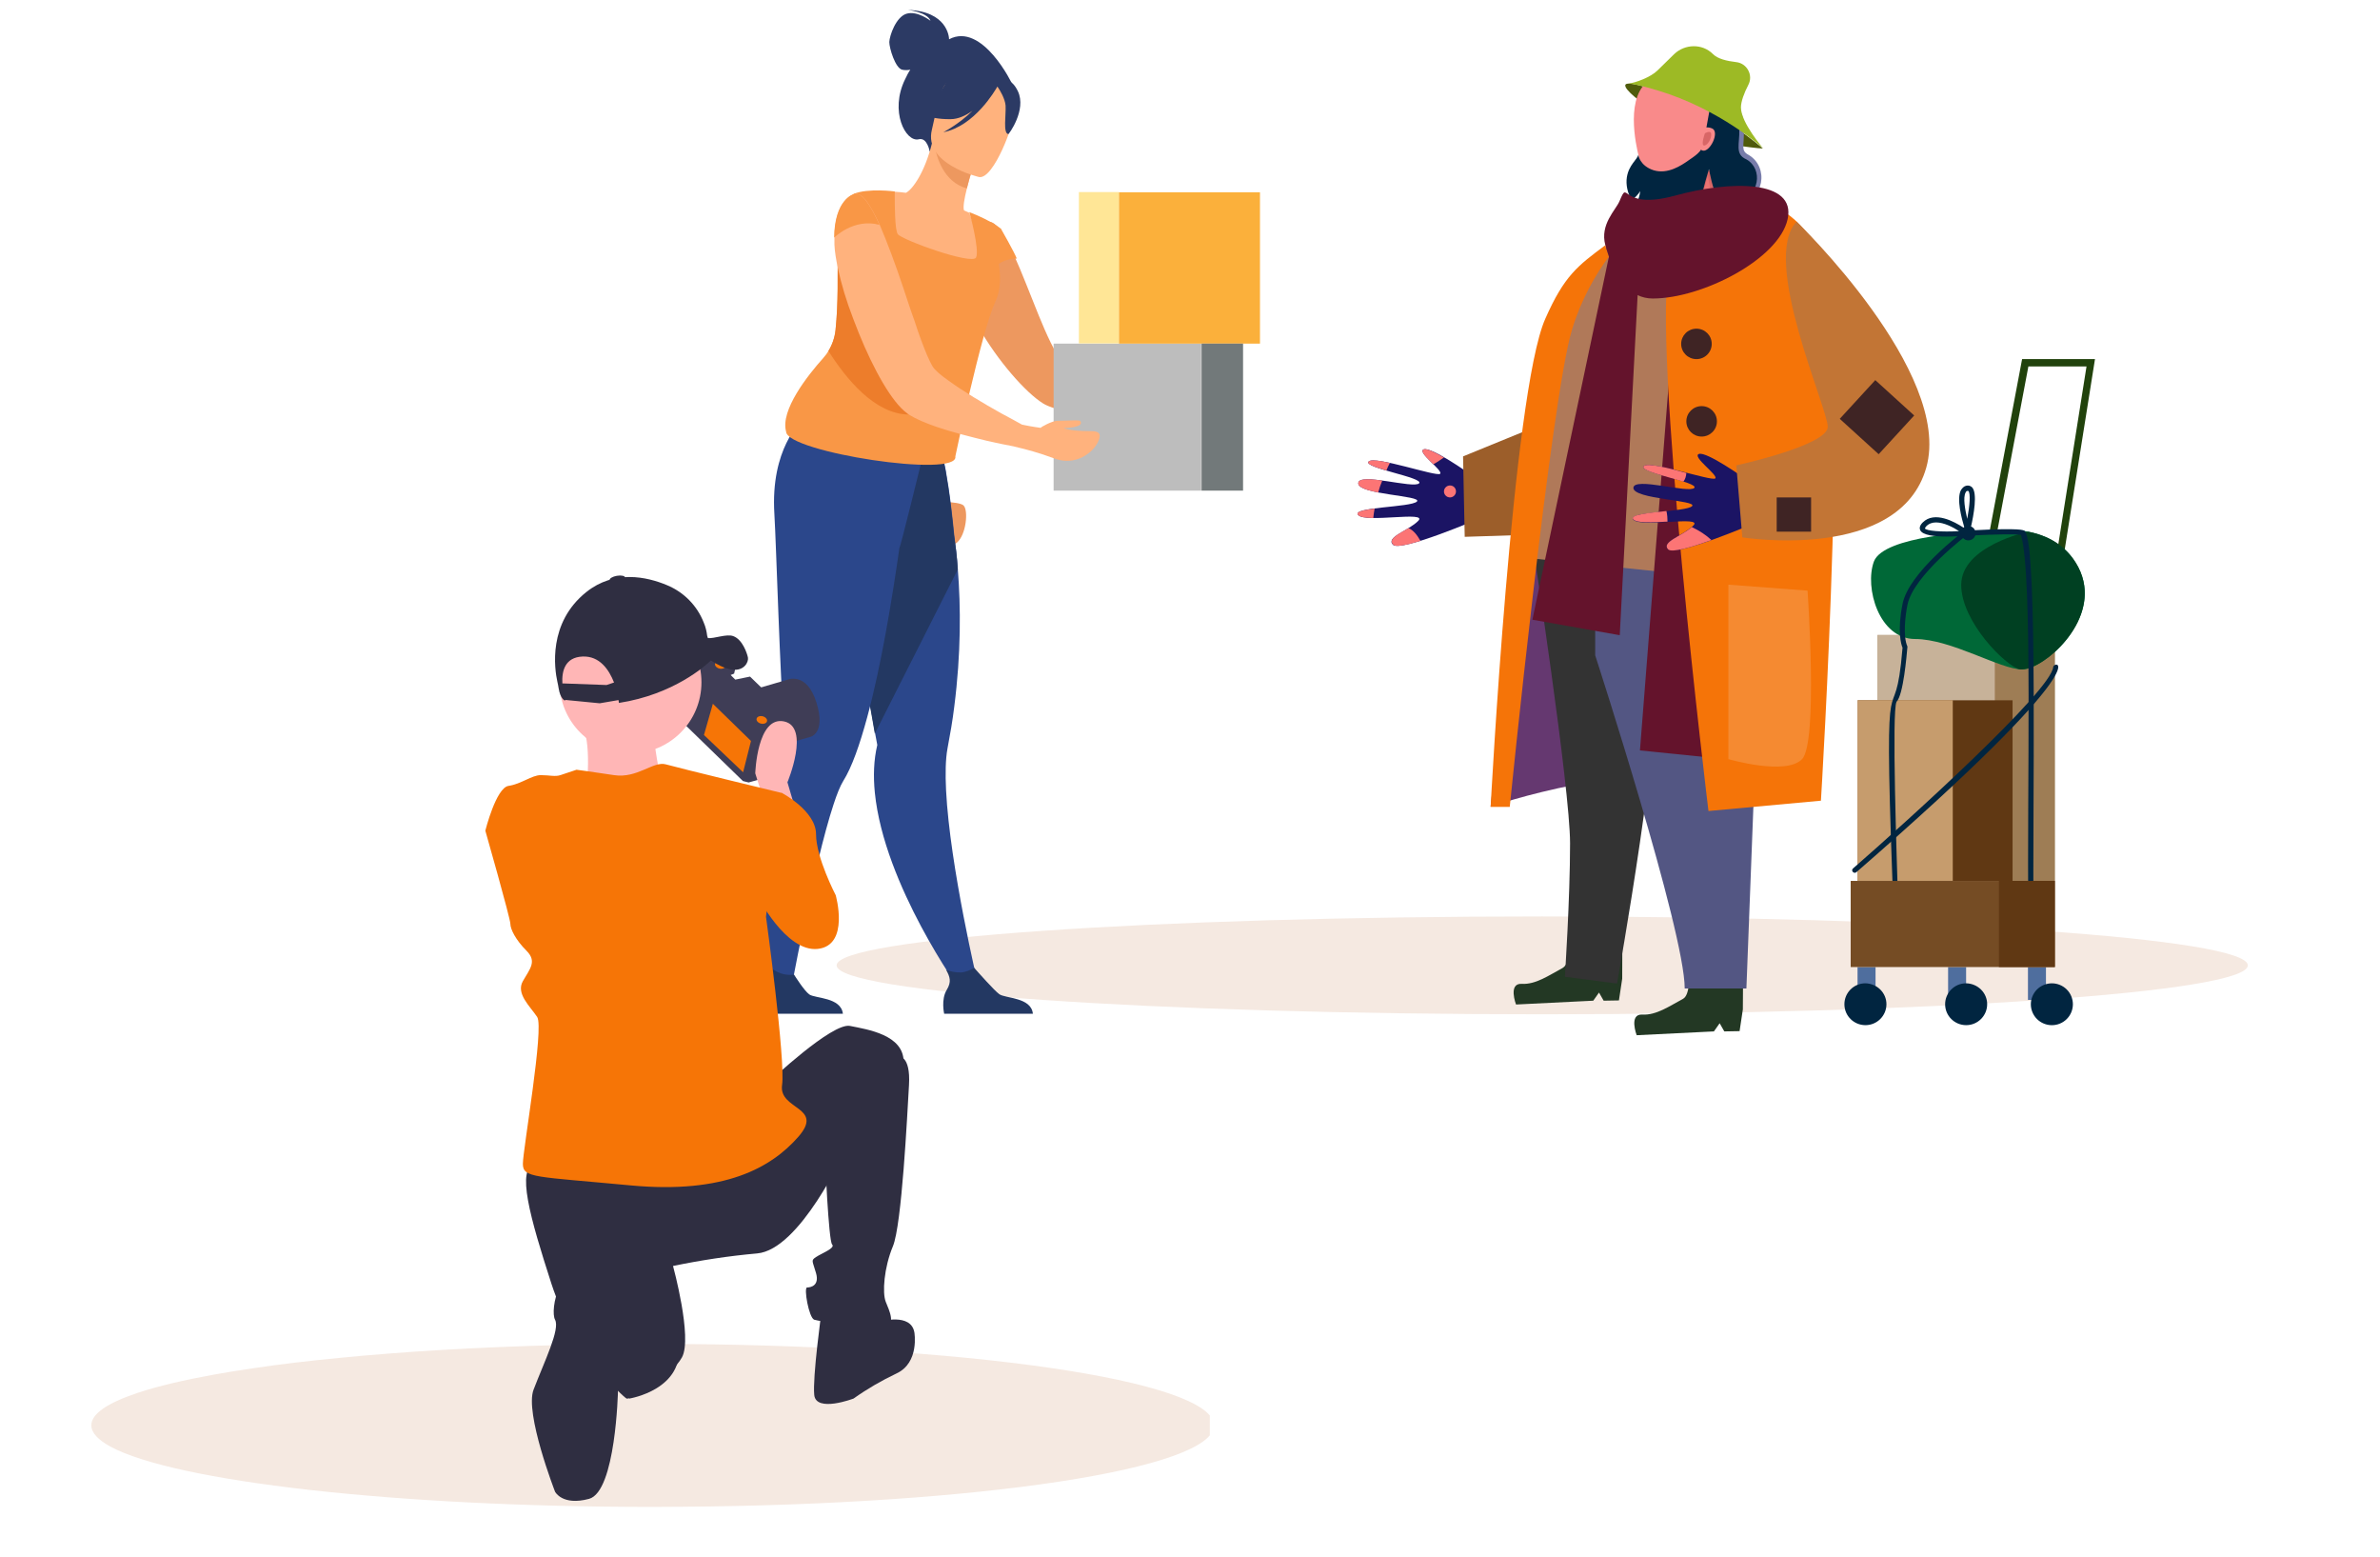 <svg width="240" height="157" viewBox="0 0 240 157" fill="none" xmlns="http://www.w3.org/2000/svg">
<path d="M96.492 54.706C95.65 55.443 93.361 52.863 93.058 52.528C93.058 52.495 93.025 52.495 93.025 52.495L93.698 50.585C93.698 50.585 96.66 50.485 97.165 50.954C97.67 51.456 97.434 53.902 96.492 54.706Z" fill="#ED985F"/>
<path d="M115.861 40.733L115.614 42.358C115.614 42.358 115.504 42.358 115.312 42.358C114.737 42.331 113.284 42.248 111.667 42.055C109.227 41.807 106.349 41.394 105.198 40.677C103.444 39.603 100.566 36.323 98.702 33.016C98.647 32.934 98.62 32.851 98.565 32.768C97.578 31.032 96.921 29.296 96.866 27.89C96.838 27.036 96.921 26.32 97.085 25.686C97.304 24.859 97.688 24.198 98.072 23.702C98.127 23.619 98.181 23.536 98.264 23.481C98.894 22.709 99.525 22.406 99.525 22.406C99.853 22.269 100.182 22.434 100.566 22.82C100.868 23.123 101.169 23.591 101.498 24.198L101.525 24.225C101.58 24.335 101.662 24.473 101.745 24.639C101.772 24.666 101.772 24.694 101.8 24.721C101.937 25.024 102.101 25.355 102.238 25.686C103.883 29.296 105.637 34.752 107.09 36.378C107.72 37.067 110.598 38.445 112.873 39.465C114.545 40.181 115.861 40.733 115.861 40.733Z" fill="#ED985F"/>
<path d="M155.519 102.249C194.816 102.249 226.673 100.041 226.673 97.318C226.673 94.595 194.816 92.387 155.519 92.387C116.221 92.387 84.365 94.595 84.365 97.318C84.365 100.041 116.221 102.249 155.519 102.249Z" fill="#F5E9E1"/>
<path d="M163.611 90.333L159.455 90.141C159.455 90.141 158.932 96.825 157.556 97.592C156.179 98.332 154.858 99.263 153.454 99.181C152.051 99.099 152.876 101.263 152.876 101.263L160.666 100.879L161.244 100.058L161.712 100.879L163.254 100.852L163.584 98.66L163.611 90.333Z" fill="#233824"/>
<path d="M148.197 47.762C148.197 47.762 144.343 45.022 143.573 45.296C142.83 45.57 145.555 47.433 145.224 47.762C144.894 48.091 138.591 45.899 138.012 46.529C137.407 47.159 143.628 48.145 143.105 48.721C142.554 49.296 136.967 47.57 136.967 48.721C136.967 49.871 143.463 49.953 142.885 50.556C142.307 51.159 136.196 51.104 136.967 51.926C137.737 52.748 144.013 51.487 143.022 52.501C142.031 53.515 139.719 54.145 140.462 54.912C141.205 55.706 149.298 52.227 149.298 52.227L148.197 47.762Z" fill="#1B1464"/>
<path d="M136.966 48.721C136.966 49.159 137.875 49.433 138.976 49.652C139.086 49.241 139.223 48.83 139.389 48.447C138.095 48.255 136.966 48.2 136.966 48.721Z" fill="#FC7575"/>
<path d="M136.966 51.926C137.159 52.145 137.737 52.2 138.48 52.227C138.508 51.898 138.563 51.597 138.618 51.268C137.462 51.405 136.636 51.597 136.966 51.926Z" fill="#FC7575"/>
<path d="M142.031 53.241C141.013 53.843 139.939 54.337 140.49 54.912C140.737 55.186 141.893 54.939 143.242 54.528C142.912 53.953 142.554 53.46 142.031 53.241Z" fill="#FC7575"/>
<path d="M143.573 45.296C143.132 45.461 143.903 46.173 144.536 46.803C144.949 46.584 145.279 46.337 145.61 46.118C144.729 45.598 143.875 45.187 143.573 45.296Z" fill="#FC7575"/>
<path d="M138.012 46.529C137.765 46.776 138.673 47.104 139.801 47.433C139.912 47.159 140.022 46.913 140.159 46.666C139.086 46.419 138.205 46.31 138.012 46.529Z" fill="#FC7575"/>
<path d="M146.821 49.543C146.821 49.871 146.545 50.145 146.215 50.145C145.885 50.145 145.61 49.871 145.61 49.543C145.61 49.214 145.885 48.94 146.215 48.94C146.573 48.94 146.821 49.214 146.821 49.543Z" fill="#FC7575"/>
<path d="M121.139 34.64H106.248V49.46H121.139V34.64Z" fill="#BDBDBD"/>
<path d="M127.057 19.382H112.826V34.64H127.057V19.382Z" fill="#FBB03B"/>
<path d="M108.796 34.621H112.815V19.362H108.796V34.621Z" fill="#FFE696"/>
<path d="M125.351 34.64H121.167V49.46H125.351V34.64Z" fill="#72797A"/>
<path d="M203.909 36.201L196.56 75.156H205.065L211.259 36.201H203.909ZM204.46 74.416H197.468L204.542 36.941H210.405L204.46 74.416Z" fill="#21420C"/>
<path d="M150.316 81.32C150.316 81.32 164.63 76.279 176.328 78.581L175.723 42.475L154.555 40.502L150.316 81.32Z" fill="#653870"/>
<path d="M165.125 22.559C165.125 22.559 171.098 18.834 178.42 20.861C185.742 22.888 169.309 39.9 169.309 39.9L157.473 35.681L159.813 26.723L165.125 22.559Z" fill="#552E5D"/>
<path d="M169.53 20.724C169.53 20.724 158.684 31.572 154.776 43.05L147.536 46.008L147.702 54.117C147.702 54.117 158.657 53.761 159.015 53.761C159.4 53.788 169.53 20.724 169.53 20.724Z" fill="#9C5E2A"/>
<path d="M154.528 54.693C154.528 54.693 158.326 79.43 158.326 85.018C158.326 90.606 157.803 98.469 157.803 98.469L163.061 99.153C163.061 99.153 167.823 72.828 167.217 64.609C166.612 56.391 167.933 52.72 167.933 52.72L154.528 54.693Z" fill="#333333"/>
<path d="M175.805 93.428L169.777 93.154C169.777 93.154 171.098 99.921 169.722 100.688C168.346 101.427 167.025 102.359 165.621 102.277C164.217 102.194 165.043 104.359 165.043 104.359L172.833 103.975L173.411 103.153L173.879 103.975L175.42 103.948L175.75 101.756L175.805 93.428Z" fill="#233824"/>
<path d="M160.859 51.652V66.061C160.859 66.061 169.887 93.839 169.887 99.647H176.108C176.108 99.647 177.704 59.021 177.704 55.432C177.704 51.844 160.859 51.652 160.859 51.652Z" fill="#535683"/>
<path d="M178.393 20.888C178.393 20.888 171.676 19.984 166.034 22.586C160.391 25.189 154.968 29.846 152.243 56.062L180.595 58.993C180.595 58.966 187.118 28.695 178.393 20.888Z" fill="#B07959"/>
<path d="M171.456 14.149C171.456 14.149 176.989 14.971 177.76 14.971C177.76 14.971 173.466 10.999 167.107 9.109C164.933 8.451 164.079 8.287 163.914 8.533C163.639 8.999 165.868 10.561 165.868 10.561L171.456 14.149Z" fill="#4F5B0B"/>
<path d="M172.888 11.41C173.163 9.684 171.484 8.424 169.75 8.204C168.043 8.013 166.392 7.766 165.648 8.725C163.859 10.999 165.318 16.012 165.318 16.012C165.318 16.012 166.144 18.368 168.456 18.724C170.025 18.943 172.365 14.615 172.888 11.41Z" fill="#F98A8A"/>
<path d="M173.796 16.477C173.796 16.477 173.025 25.299 172.557 26.915C172.062 28.531 167.575 27.463 166.86 26.038C166.144 24.614 167.905 19.299 167.905 19.299L173.796 16.477Z" fill="#EA7373"/>
<path d="M166.997 22.559C167.355 20.888 167.878 19.299 167.878 19.299L173.768 16.477C173.768 16.477 173.576 18.724 173.328 21.162C173.218 21.107 173.163 21.025 173.08 20.915C172.585 20.148 172.227 17.738 172.227 17.738C172.227 17.738 171.539 20.039 171.346 21.326C171.209 22.148 169.64 22.477 168.126 22.532C167.933 22.175 167.823 21.737 167.768 21.381C167.74 21.765 167.768 22.148 167.85 22.532C167.548 22.559 167.272 22.559 166.997 22.559Z" fill="#D86666"/>
<path d="M165.401 19.272C165.208 19.573 164.878 19.957 164.547 20.176C164.107 19.464 163.942 18.587 164.052 17.875C164.245 16.615 165.125 16.067 165.208 15.601C165.208 15.601 165.318 16.697 166.749 17.163C168.181 17.601 169.557 16.669 170.218 16.204C170.878 15.738 171.676 15.3 171.814 14.396C171.952 13.464 172.612 9.903 172.612 9.903C172.612 9.903 172.86 9.3 174.346 10.369C175.833 11.41 175.53 11.985 175.613 13.245C175.695 14.505 175.2 15.354 176.136 15.82C177.072 16.286 177.952 17.93 176.934 19.381C175.915 20.833 173.768 20.696 173.245 19.984C172.722 19.272 172.337 17.053 172.337 17.053C172.337 17.053 171.676 19.135 171.484 20.34C171.374 21.107 169.777 21.354 168.291 21.409C168.098 21.08 167.988 20.696 167.905 20.368C167.878 20.724 167.905 21.08 168.016 21.409C167.245 21.409 166.529 21.354 166.061 21.299C165.621 21.217 165.235 20.998 164.933 20.696C165.18 20.258 165.346 19.765 165.401 19.272Z" fill="#012540"/>
<path d="M174.512 10.314C175.888 11.191 175.778 11.93 175.833 13.053C175.943 14.67 175.448 15.163 176.356 15.629C178.393 16.861 177.952 20.203 175.2 20.587C174.512 20.642 173.713 20.559 173.273 19.984C173.796 20.45 174.539 20.45 175.172 20.313C177.457 19.82 177.815 17.026 176.108 16.067C174.897 15.546 175.448 14.478 175.392 13.053C175.365 12.012 175.64 11.492 174.374 10.506C173.934 10.15 173.025 9.465 172.64 9.876C172.943 9.383 173.989 9.985 174.512 10.314Z" fill="#777CAA"/>
<path d="M171.264 13.19C171.264 13.19 171.842 12.615 172.64 12.944C173.438 13.273 172.475 15.3 171.732 15.19C171.016 15.081 171.264 13.19 171.264 13.19Z" fill="#F98A8A"/>
<path d="M171.924 13.437C171.924 13.437 172.502 13.081 172.557 13.492C172.612 13.903 172.227 14.67 171.842 14.67C171.484 14.642 171.924 13.437 171.924 13.437Z" fill="#D86666"/>
<path d="M167.135 9.109C165.676 8.67 164.685 8.451 164.217 8.424C164.96 8.342 166.474 7.766 167.135 7.109C167.52 6.725 168.181 6.095 168.814 5.465C169.887 4.424 171.649 4.369 172.722 5.438L172.75 5.465C173.218 5.931 174.126 6.15 175.062 6.26C176.163 6.369 176.824 7.575 176.301 8.561C175.888 9.355 175.557 10.232 175.557 10.834C175.557 12.368 177.787 14.944 177.787 14.944C177.787 14.944 173.465 10.999 167.135 9.109Z" fill="#9DBA25"/>
<path d="M169.282 25.819L165.373 75.649L172.915 76.416L170.218 25.819H169.282Z" fill="#64132C"/>
<path d="M162.51 24.614L154.528 62.473L163.336 64.034L165.346 25.819L162.51 24.614Z" fill="#64132C"/>
<path d="M178.393 20.888C178.393 20.888 170.273 18.642 168.373 26.422C166.474 34.202 172.282 81.758 172.282 81.758L183.623 80.717C183.623 80.717 186.733 30.394 183.623 25.463C180.512 20.505 178.393 20.888 178.393 20.888Z" fill="#F57408"/>
<path d="M182.274 59.541C182.274 59.541 183.347 74.827 181.723 76.526C180.099 78.224 174.291 76.526 174.291 76.526V58.939L182.274 59.541Z" fill="#F58A31"/>
<path d="M162.235 25.874C160.914 27.655 159.455 30.148 158.519 33.243C156.4 40.228 152.243 81.347 152.243 81.347H150.316C150.316 81.347 152.518 39.599 155.822 32.147C157.748 27.764 159.125 26.778 161.877 24.723C161.987 25.079 162.125 25.49 162.235 25.874Z" fill="#F57408"/>
<path d="M189.332 88.809H207.224V64.017H189.332V88.809Z" fill="#9E7D55"/>
<path d="M189.322 88.809H201.158V64.017H189.322V88.809Z" fill="#C7B299"/>
<path d="M187.34 88.813H202.948V70.596H187.34V88.813Z" fill="#603813"/>
<path d="M204.499 100.802H206.316V97.487H204.499V100.802Z" fill="#4F6E9E"/>
<path d="M196.446 100.802H198.262V97.487H196.446V100.802Z" fill="#4F6E9E"/>
<path d="M187.315 100.802H189.131V97.487H187.315V100.802Z" fill="#4F6E9E"/>
<path d="M175.943 48.228C175.943 48.228 172.089 45.488 171.319 45.762C170.575 46.036 173.3 47.899 172.97 48.228C172.64 48.556 166.336 46.365 165.758 46.995C165.153 47.625 171.374 48.611 170.851 49.187C170.3 49.762 164.712 48.036 164.712 49.187C164.712 50.337 171.208 50.419 170.63 51.022C170.052 51.625 163.942 51.57 164.712 52.392C165.483 53.213 171.759 51.953 170.768 52.967C169.777 53.98 167.465 54.611 168.208 55.378C168.951 56.172 177.044 52.693 177.044 52.693L175.943 48.228Z" fill="#1B1464"/>
<path d="M170.603 53.131C169.557 54.062 167.52 54.638 168.208 55.377C168.566 55.761 170.576 55.158 172.585 54.446C172.034 53.925 171.346 53.487 170.603 53.131Z" fill="#FC7575"/>
<path d="M165.758 46.995C165.345 47.433 168.126 48.036 169.75 48.556C169.942 48.31 170.025 48.036 170.052 47.68C168.208 47.159 166.089 46.639 165.758 46.995Z" fill="#FC7575"/>
<path d="M168.043 51.515C166.254 51.707 164.244 51.898 164.712 52.364C165.07 52.748 166.667 52.665 168.153 52.583C168.153 52.255 168.126 51.871 168.043 51.515Z" fill="#FC7575"/>
<path d="M181.173 22.34C181.173 22.34 196.945 37.544 194.248 47.132C191.55 56.72 175.695 54.172 175.695 54.172L175.09 46.913C175.09 46.913 184.311 44.913 184.311 43.023C184.311 41.133 177.512 26.148 181.173 22.34Z" fill="#C27535"/>
<path d="M182.632 50.145H179.163V53.597H182.632V50.145Z" fill="#3F2424"/>
<path d="M193.027 41.885L189.105 38.319L185.522 42.222L189.445 45.788L193.027 41.885Z" fill="#3F2424"/>
<path d="M200.028 53.597C199.23 53.597 189.953 53.98 188.963 56.61C187.999 59.24 189.486 64.418 193.119 64.418C196.752 64.418 201.707 67.486 203.909 67.486C206.111 67.486 212.222 62.281 209.579 57.185C206.909 52.09 200.028 53.597 200.028 53.597Z" fill="#006837"/>
<path d="M209.58 57.186C208.396 54.912 206.387 53.953 204.515 53.597C204.515 53.597 197.771 55.021 197.771 58.966C197.771 62.664 202.23 67.13 203.689 67.486C203.772 67.486 203.854 67.486 203.937 67.486C204.102 67.458 204.267 67.431 204.432 67.404C206.91 66.774 212.029 61.952 209.58 57.186Z" fill="#004022"/>
<path d="M196.918 70.581H187.311V88.799H196.918V70.581Z" fill="#C69C6D"/>
<path d="M180.265 22.093C179.384 26.12 171.649 30.093 166.667 30.093C164.355 30.093 163.006 28.038 162.235 25.846C162.097 25.463 161.987 25.079 161.877 24.696C161.327 22.614 162.923 21.189 163.309 20.285C164.3 17.902 163.226 21.244 168.841 19.738C174.484 18.176 181.145 18.094 180.265 22.093Z" fill="#64132C"/>
<path d="M172.612 34.667C172.612 35.517 171.924 36.202 171.071 36.202C170.218 36.202 169.53 35.517 169.53 34.667C169.53 33.818 170.218 33.133 171.071 33.133C171.924 33.133 172.612 33.818 172.612 34.667Z" fill="#3F2424"/>
<path d="M171.594 44.009C172.445 44.009 173.135 43.322 173.135 42.475C173.135 41.627 172.445 40.941 171.594 40.941C170.742 40.941 170.052 41.627 170.052 42.475C170.052 43.322 170.742 44.009 171.594 44.009Z" fill="#3F2424"/>
<path d="M190.229 101.236C190.229 102.386 189.293 103.345 188.109 103.345C186.953 103.345 185.99 102.414 185.99 101.236C185.99 100.085 186.926 99.126 188.109 99.126C189.293 99.154 190.229 100.085 190.229 101.236Z" fill="#012540"/>
<path d="M200.386 101.236C200.386 102.386 199.45 103.345 198.266 103.345C197.11 103.345 196.147 102.414 196.147 101.236C196.147 100.085 197.083 99.126 198.266 99.126C199.45 99.154 200.386 100.085 200.386 101.236Z" fill="#012540"/>
<path d="M207.722 103.188C208.804 102.742 209.317 101.508 208.869 100.431C208.421 99.355 207.182 98.844 206.1 99.29C205.019 99.736 204.505 100.97 204.953 102.046C205.401 103.122 206.641 103.633 207.722 103.188Z" fill="#012540"/>
<path d="M190.917 91.319L190.834 88.826C189.898 63.596 191.054 75.047 191.853 65.294C191.715 64.993 191.302 63.651 191.853 60.884C192.486 57.706 197.881 53.679 198.101 53.487L198.404 53.898C198.349 53.926 192.954 58.007 192.348 60.966C192.128 62.089 191.88 64.144 192.348 65.185C192.266 66.116 191.935 70.061 191.247 70.746C190.752 71.677 191.275 86.634 191.412 91.291L190.917 91.319Z" fill="#012540"/>
<path d="M205.065 92.004H204.542C204.377 80.197 205.01 58.007 203.799 53.925C203.331 53.816 200.992 53.871 198.9 53.98L198.872 53.46C203.854 53.213 204.074 53.432 204.185 53.542C205.533 54.884 204.928 82.881 205.065 92.004Z" fill="#012540"/>
<path d="M186.871 87.538C192.403 82.717 206.827 69.677 207.047 67.239C207.102 66.527 212.442 65.979 187.201 87.922C186.953 88.141 186.595 87.758 186.871 87.538Z" fill="#012540"/>
<path d="M186.625 97.487H207.214V88.803H186.625V97.487Z" fill="#754C24"/>
<path d="M201.571 97.487H207.214V88.803H201.571V97.487Z" fill="#603813"/>
<path d="M198.762 53.076C199.01 51.981 199.45 49.679 198.844 49.104C198.679 48.967 198.487 48.913 198.266 48.967C198.046 49.022 197.881 49.186 197.743 49.406C197.275 50.282 197.826 52.309 198.074 53.131C198.046 53.159 198.019 53.186 197.991 53.186C197.083 52.583 195.073 51.488 193.89 52.666C193.532 53.022 193.559 53.296 193.642 53.46C193.89 53.953 195.073 54.09 196.284 54.09C196.835 54.09 197.358 54.063 197.826 54.035C197.936 54.282 198.184 54.474 198.487 54.474C198.899 54.474 199.23 54.145 199.23 53.734C199.202 53.433 199.037 53.186 198.762 53.076ZM198.211 49.652C198.266 49.515 198.349 49.488 198.404 49.488C198.431 49.488 198.431 49.488 198.459 49.488C198.487 49.488 198.487 49.488 198.487 49.488C198.734 49.734 198.624 50.995 198.376 52.309C198.156 51.351 197.936 50.173 198.211 49.652ZM194.11 53.268C194.11 53.241 194.137 53.186 194.248 53.049C194.523 52.775 194.853 52.666 195.238 52.666C196.037 52.666 196.973 53.159 197.551 53.542C195.789 53.652 194.22 53.515 194.11 53.268Z" fill="#012540"/>
<path d="M95.705 3.959C95.705 3.712 95.513 1.137 91.549 1C91.549 1 93.503 1.219 93.833 2.096C93.833 2.096 92.512 1.055 91.411 1.384C90.338 1.712 89.704 3.602 89.677 4.233C89.677 4.863 90.283 6.862 90.971 7.027C91.219 7.082 91.521 7.082 91.796 7.027C91.604 7.301 91.439 7.629 91.273 7.986C89.677 11.218 91.329 14.368 92.65 14.04C93.503 13.82 93.751 15.272 93.751 15.272L102.091 8.533C102.119 8.506 99.063 2.178 95.705 3.959Z" fill="#2C3A64"/>
<path d="M98.623 99.236L96.861 99.893C96.861 99.893 89.154 89.264 88.218 79.895C88.053 78.224 88.108 76.608 88.466 75.101C88.466 75.101 88.383 74.663 88.246 73.923C88.191 73.567 88.108 73.156 88.025 72.663C87.778 71.239 87.42 69.294 87.034 67.047C86.126 61.925 84.942 55.377 84.034 50.584L84.502 50.419L89.677 48.748L90.751 45.379L94.604 44.365C94.604 44.365 95.457 46.036 96.228 53.953C96.366 54.994 96.503 56.145 96.586 57.377C96.889 61.158 96.916 65.87 96.228 71.239C96.063 72.609 95.815 74.033 95.54 75.485C95.347 76.553 95.32 78.005 95.402 79.676C95.788 87.347 98.623 99.236 98.623 99.236Z" fill="#2B478B"/>
<path d="M96.586 57.405L88.218 73.951C88.163 73.595 88.08 73.184 87.998 72.691C87.75 71.266 87.392 69.321 87.007 67.075C86.099 61.952 84.915 55.405 84.007 50.611L84.475 50.447L89.649 48.776L90.723 45.406L94.576 44.393C94.576 44.393 95.43 46.064 96.201 53.981C96.366 54.994 96.503 56.145 96.586 57.405Z" fill="#233862"/>
<path d="M92.925 46.502L92.733 44.858C89.484 45.708 80.814 42.475 80.814 42.475C80.814 42.475 77.676 45.215 78.089 51.816C78.281 55.022 78.667 68.691 79.052 72.746C79.19 74.198 79.3 75.266 79.355 75.677C79.382 75.814 79.327 75.924 79.272 76.033C78.694 76.992 78.226 77.978 77.869 78.992C74.097 88.991 78.447 101.291 78.447 101.291L79.575 100.825C79.575 100.825 82.052 87.128 84.062 81.074C84.392 80.06 84.722 79.238 85.025 78.745C85.906 77.348 86.704 75.047 87.448 72.307C88.851 67.157 89.952 60.446 90.696 55.241C90.778 55.268 92.925 46.502 92.925 46.502Z" fill="#2B478B"/>
<path d="M99.118 26.477C98.1 26.942 96.861 27.271 95.375 27.353C89.787 27.655 88.549 22.806 88.301 19.573C89.099 19.272 89.815 19.299 90.2 19.327C90.585 19.354 90.998 19.382 91.356 19.436C92.044 19.08 93.255 17.354 93.971 14.478L94.219 14.588L98.238 16.478C98.238 16.478 97.797 17.793 97.494 19.026C97.247 20.012 97.082 20.943 97.219 21.217C97.549 21.354 97.715 21.436 97.715 21.436C97.77 21.491 98.65 23.71 99.118 26.477Z" fill="#FFB27D"/>
<path d="M100.495 30.12C100.44 30.23 100.412 30.339 100.357 30.449C98.953 33.462 96.338 46.009 96.338 46.009C96.724 48.255 79.327 45.57 79.272 43.516C78.667 41.352 81.447 37.845 83.016 36.092C83.209 35.873 83.401 35.626 83.539 35.38C83.924 34.75 84.172 34.037 84.254 33.298C84.557 30.394 84.447 27.655 84.475 26.011C84.778 25.792 85.08 25.573 85.356 25.381C85.769 25.079 86.154 24.778 86.429 24.504C86.732 24.175 86.924 23.874 86.952 23.491C86.98 23.217 86.952 22.943 86.924 22.641C86.924 22.504 86.897 22.367 86.87 22.23C86.649 20.833 86.071 19.546 86.071 19.546C87.558 18.943 90.228 19.299 90.228 19.299C90.228 19.299 90.228 19.436 90.228 19.683C90.228 20.642 90.228 23.134 90.53 23.6C90.916 24.175 98.045 26.751 98.43 25.956C98.788 25.162 97.797 21.518 97.742 21.381C100.137 22.313 100.99 23.107 100.99 23.107C99.531 24.038 101.623 27.189 100.495 30.12Z" fill="#F99746"/>
<path d="M98.237 16.45C98.237 16.45 97.797 17.765 97.494 18.998C95.155 18.34 94.439 15.875 94.219 14.56L98.237 16.45Z" fill="#ED985F"/>
<path d="M98.733 17.848C98.733 17.848 93.118 16.56 93.971 13.081C94.824 9.602 94.687 7.109 98.32 7.794C101.954 8.479 102.311 9.958 102.311 11.191C102.311 12.396 100.219 18.094 98.733 17.848Z" fill="#FFB27D"/>
<path d="M102.642 9.191C102.036 7.931 101.32 7.986 100.88 8.232C98.237 5.794 95.65 7.794 95.65 7.794C94.659 10.205 92.485 11.163 92.485 11.163C92.485 11.163 93.338 12.04 95.843 12.013C96.614 12.013 97.384 11.656 98.072 11.163C96.724 12.506 95.127 13.328 95.127 13.328C98.265 12.725 100.357 9.109 100.577 8.725C100.852 9.109 101.348 9.958 101.403 10.643C101.458 11.602 101.128 13.437 101.678 13.519C101.706 13.574 103.55 11.081 102.642 9.191Z" fill="#2C3A64"/>
<path d="M100.963 23.107C100.963 23.107 102.311 25.463 102.532 26.066C102.532 26.066 100.77 26.011 100.054 27.353C100.054 27.353 99.889 23.436 100.963 23.107Z" fill="#F99746"/>
<path d="M91.659 41.79C88.218 41.763 85.328 38.201 83.539 35.38C83.924 34.75 84.172 34.037 84.254 33.298C84.557 30.394 84.447 27.654 84.475 26.011C84.778 25.792 85.08 25.573 85.356 25.381C85.768 25.079 86.154 24.778 86.429 24.504C89.237 29.216 96.311 41.845 91.659 41.79Z" fill="#ED7D2B"/>
<path d="M84.998 102.194H76.052C76.052 102.194 75.832 100.852 76.299 99.811C76.74 98.825 77.456 98.386 77.29 97.181C77.868 97.756 78.777 98.414 80.07 98.249C80.236 98.496 81.089 99.866 81.612 100.249C82.19 100.66 84.805 100.523 84.998 102.194Z" fill="#233862"/>
<path d="M104.156 102.194H95.21C95.21 102.194 94.879 100.77 95.457 99.811C95.98 98.962 95.788 98.469 95.402 97.757C95.815 97.921 96.338 98.058 96.916 98.03C97.357 98.003 97.825 97.811 98.237 97.565C98.623 98.003 100.274 99.866 100.77 100.222C101.375 100.66 103.99 100.523 104.156 102.194Z" fill="#233862"/>
<path d="M110.899 43.899C110.872 43.461 110.294 43.461 109.826 43.461C109.083 43.461 107.927 43.406 107.238 43.16C107.238 43.16 109.385 43.132 108.945 42.447C108.862 42.31 107.789 42.42 106.605 42.42C106.11 42.42 104.899 43.078 104.954 43.132C104.101 43.023 103.302 42.858 103.055 42.804C102.476 42.475 101.761 42.091 100.99 41.68C99.173 40.667 97.109 39.434 95.678 38.393C94.852 37.818 94.246 37.297 94.026 36.914C93.696 36.339 93.31 35.435 92.897 34.311C92.677 33.736 92.457 33.079 92.237 32.394C91.824 31.271 91.439 30.065 91.026 28.832C90.282 26.614 89.457 24.395 88.714 22.669C88.218 21.6 87.723 20.696 87.282 20.148C86.924 19.71 86.567 19.491 86.236 19.546C86.181 19.546 86.154 19.573 86.099 19.573C86.099 19.573 84.172 20.121 84.144 23.984C84.144 24.203 84.144 24.422 84.144 24.669C84.172 25.354 84.309 26.175 84.502 27.079C84.832 28.613 85.355 30.367 86.044 32.147C86.236 32.64 86.429 33.133 86.622 33.627C88.081 37.215 89.925 40.557 91.494 41.68C91.549 41.735 91.604 41.763 91.686 41.817C92.347 42.228 93.31 42.639 94.411 43.023C96.008 43.571 97.88 44.036 99.559 44.447C100.55 44.666 101.43 44.858 102.201 44.995C102.201 44.995 102.311 45.023 102.532 45.077C102.559 45.077 102.587 45.077 102.642 45.105C103.357 45.269 104.816 45.653 106.192 46.173C108.119 46.94 109.551 45.981 110.184 45.324C110.597 44.886 110.899 44.31 110.899 43.899Z" fill="#FFB27D"/>
<path d="M88.686 22.669C86.099 21.957 84.117 23.956 84.117 23.956C84.144 20.094 86.071 19.573 86.071 19.573C86.842 19.245 87.75 20.587 88.686 22.669Z" fill="#F99746"/>
<g clip-path="url(#clip0)">
<path d="M13.898 140.408C15.899 139.74 18.513 139.126 21.613 138.566C22.803 138.349 24.065 138.151 25.399 137.952C28.139 137.537 31.167 137.176 34.43 136.869C35.115 136.796 35.836 136.742 36.539 136.67C38.252 136.525 40.036 136.381 41.857 136.255C49.139 135.767 57.251 135.478 65.814 135.478C97.071 135.478 122.416 139.162 122.416 143.695C122.416 148.083 98.711 151.677 68.878 151.894C67.868 151.894 66.841 151.912 65.814 151.912C39.657 151.912 17.648 149.33 11.158 145.844C9.896 145.158 9.211 144.435 9.211 143.695C9.193 142.521 10.87 141.42 13.898 140.408Z" fill="#F5E9E1"/>
<path d="M76.467 74.835L76.305 72.92L74.268 70.049L75.71 69.597L79.369 68.532C79.369 68.532 81.334 67.647 82.326 70.808C83.317 73.968 81.695 74.293 81.695 74.293L77.567 75.449L76.467 74.835Z" fill="#3F3D56"/>
<path d="M72.682 66.455L73.673 67.232L73.601 67.539L72.79 67.864L73.98 69.056L75.476 68.749L78.342 71.53L77.008 71.873L78.306 73.264L77.026 78.447L75.494 78.88L74.917 78.736L68.283 72.288L69.581 67.106L72.682 66.455Z" fill="#3F3D56"/>
<path d="M71.978 70.627L70.987 74.094L74.935 77.851L75.8 74.419L71.978 70.627Z" fill="#F67506"/>
<path d="M72.682 66.455L73.673 67.232L73.601 67.539L72.79 67.864L73.98 69.056L75.476 68.749L78.342 71.53L77.008 71.873L78.306 73.264L78.126 74.004H78.053L76.575 74.401L75.999 74.257L69.401 67.828L69.581 67.106L72.682 66.455Z" stroke="#3F3D56" stroke-miterlimit="10"/>
<path d="M73.156 67.16C73.207 66.957 73.013 66.733 72.724 66.661C72.434 66.588 72.158 66.694 72.107 66.897C72.056 67.1 72.25 67.324 72.54 67.397C72.829 67.469 73.106 67.363 73.156 67.16Z" fill="#F67506"/>
<path d="M77.346 72.709C77.397 72.506 77.203 72.282 76.913 72.209C76.623 72.137 76.347 72.242 76.296 72.446C76.246 72.649 76.439 72.872 76.729 72.945C77.019 73.018 77.295 72.912 77.346 72.709Z" fill="#F67506"/>
<path d="M77.242 81.39L76.161 77.959C76.161 77.959 76.341 72.18 79.045 72.722C81.749 73.264 79.405 78.862 79.405 78.862L80.307 81.932L77.242 81.39Z" fill="#FFB6B6"/>
<path d="M63.578 75.954C67.531 75.954 70.735 72.744 70.735 68.785C70.735 64.825 67.531 61.615 63.578 61.615C59.626 61.615 56.422 64.825 56.422 68.785C56.422 72.744 59.626 75.954 63.578 75.954Z" fill="#FFB6B6"/>
<path d="M58.315 72.577C59.793 73.841 59.162 79.332 59.162 79.332L56.007 82.925C56.007 82.925 68.427 79.964 67.382 79.548C66.336 79.133 65.904 73.86 65.904 73.86L58.315 72.577Z" fill="#FFB6B6"/>
<path d="M76.341 90.239C76.341 90.239 79.225 96.018 82.47 95.657C85.715 95.296 84.272 90.239 84.272 90.239C84.272 90.239 82.29 86.447 82.29 84.099C82.29 81.751 78.865 79.946 78.865 79.946L75.981 80.307L76.341 90.239Z" fill="#F67506"/>
<path d="M53.988 117.328C52.005 117.689 53.448 122.746 55.611 129.428C57.774 136.11 62.821 140.805 63.182 140.986C63.542 141.166 67.688 138.819 68.77 136.832C69.851 134.846 67.868 127.622 67.868 127.622C70.663 127.044 73.493 126.611 76.341 126.358C80.667 125.997 85.174 116.064 85.174 116.064C85.174 116.064 91.122 109.743 91.122 107.034C91.122 104.325 87.517 103.784 85.715 103.423C83.912 103.061 77.603 109.021 77.603 109.021C77.603 109.021 55.971 116.967 53.988 117.328Z" fill="#2F2E41"/>
<path d="M83.191 116.606C83.191 116.606 83.551 125.094 83.912 125.455C84.272 125.816 82.83 126.358 82.29 126.719C81.749 127.08 81.929 127.08 82.29 128.344C82.65 129.609 81.749 129.789 81.388 129.789C81.028 129.789 81.569 132.859 82.109 133.04C82.65 133.22 87.878 133.943 89.139 133.762C90.401 133.582 89.68 132.137 89.32 131.234C88.959 130.331 89.139 127.803 90.041 125.636C90.942 123.468 91.483 112.452 91.663 109.382C91.843 106.312 90.582 106.493 90.582 106.493L83.191 116.606Z" fill="#2F2E41"/>
<path d="M82.83 132.318C82.83 132.318 81.929 138.819 82.109 140.625C82.29 142.431 86.075 140.986 86.075 140.986C87.445 140.011 88.887 139.18 90.401 138.458C92.745 137.374 92.204 134.304 92.204 134.304C91.844 132.318 88.779 133.221 88.779 133.221L82.83 132.318Z" fill="#2F2E41"/>
<path d="M63.47 140.986L61.632 139.469L62.298 137.537C63.74 136.453 62.659 130.674 62.659 130.674L68.427 135.369C69.13 140.083 63.47 140.986 63.47 140.986Z" fill="#2F2E41"/>
<path d="M55.971 133.04C56.494 134.015 54.908 137.212 53.808 140.083C52.889 142.449 55.971 150.377 55.971 150.377C55.971 150.377 56.692 151.821 59.396 151.099C62.1 150.377 62.316 140.227 62.316 140.227C62.316 140.227 63.002 136.11 63.542 132.317C64.083 128.525 60.298 127.441 60.298 127.441C56.332 126.9 55.449 132.083 55.971 133.04Z" fill="#2F2E41"/>
<path d="M56.512 78.14C55.971 78.32 55.431 78.14 54.529 78.14C53.628 78.14 52.546 79.043 51.284 79.223C50.023 79.404 48.941 83.738 48.941 83.738C48.941 83.738 51.465 92.587 51.465 93.129C51.465 93.671 52.005 94.754 53.087 95.838C54.169 96.921 53.448 97.644 52.727 98.908C52.005 100.172 53.448 101.436 54.169 102.52C54.89 103.603 52.727 115.884 52.727 117.328C52.727 118.773 53.988 118.592 63.542 119.495C73.096 120.398 77.783 117.69 80.487 114.619C83.191 111.549 78.504 111.911 78.865 109.382C79.225 106.854 77.242 92.406 77.242 92.406L78.865 79.946C78.865 79.946 68.409 77.417 67.147 77.056C65.886 76.695 64.263 78.501 61.92 78.14C59.577 77.778 58.134 77.598 58.134 77.598L56.512 78.14Z" fill="#F67506"/>
<path d="M75.421 66.275C75.331 65.859 74.881 64.469 73.943 64.126C73.276 63.873 72.014 64.396 71.384 64.324L71.311 64.089C71.257 63.638 71.149 63.187 70.969 62.771C70.302 61.056 68.968 59.701 67.274 58.997C65.219 58.13 61.956 57.425 59.126 59.683C55.232 62.789 55.917 67.43 56.206 68.731C56.26 68.947 56.296 69.164 56.332 69.381C56.512 70.519 56.999 70.645 56.999 70.645C56.999 70.645 56.981 70.609 56.963 70.555L60.478 70.898L62.37 70.573C62.407 70.753 62.407 70.862 62.407 70.862C67.941 70.013 71.167 67.087 71.69 66.582C72.159 66.889 73.006 67.394 73.835 67.503C75.079 67.665 75.512 66.69 75.421 66.275ZM61.163 69.056L56.71 68.893C56.638 67.665 56.963 66.257 58.747 66.184C60.478 66.112 61.415 67.521 61.92 68.803L61.163 69.056Z" fill="#2F2E41"/>
<path d="M62.31 58.651C62.742 58.577 63.069 58.382 63.04 58.215C63.012 58.048 62.639 57.972 62.207 58.046C61.775 58.12 61.448 58.315 61.477 58.482C61.505 58.649 61.878 58.725 62.31 58.651Z" fill="#2F2E41"/>
</g>
<defs>
<clipPath id="clip0">
<rect width="122" height="101" fill="white" transform="translate(0 54)"/>
</clipPath>
</defs>
</svg>
